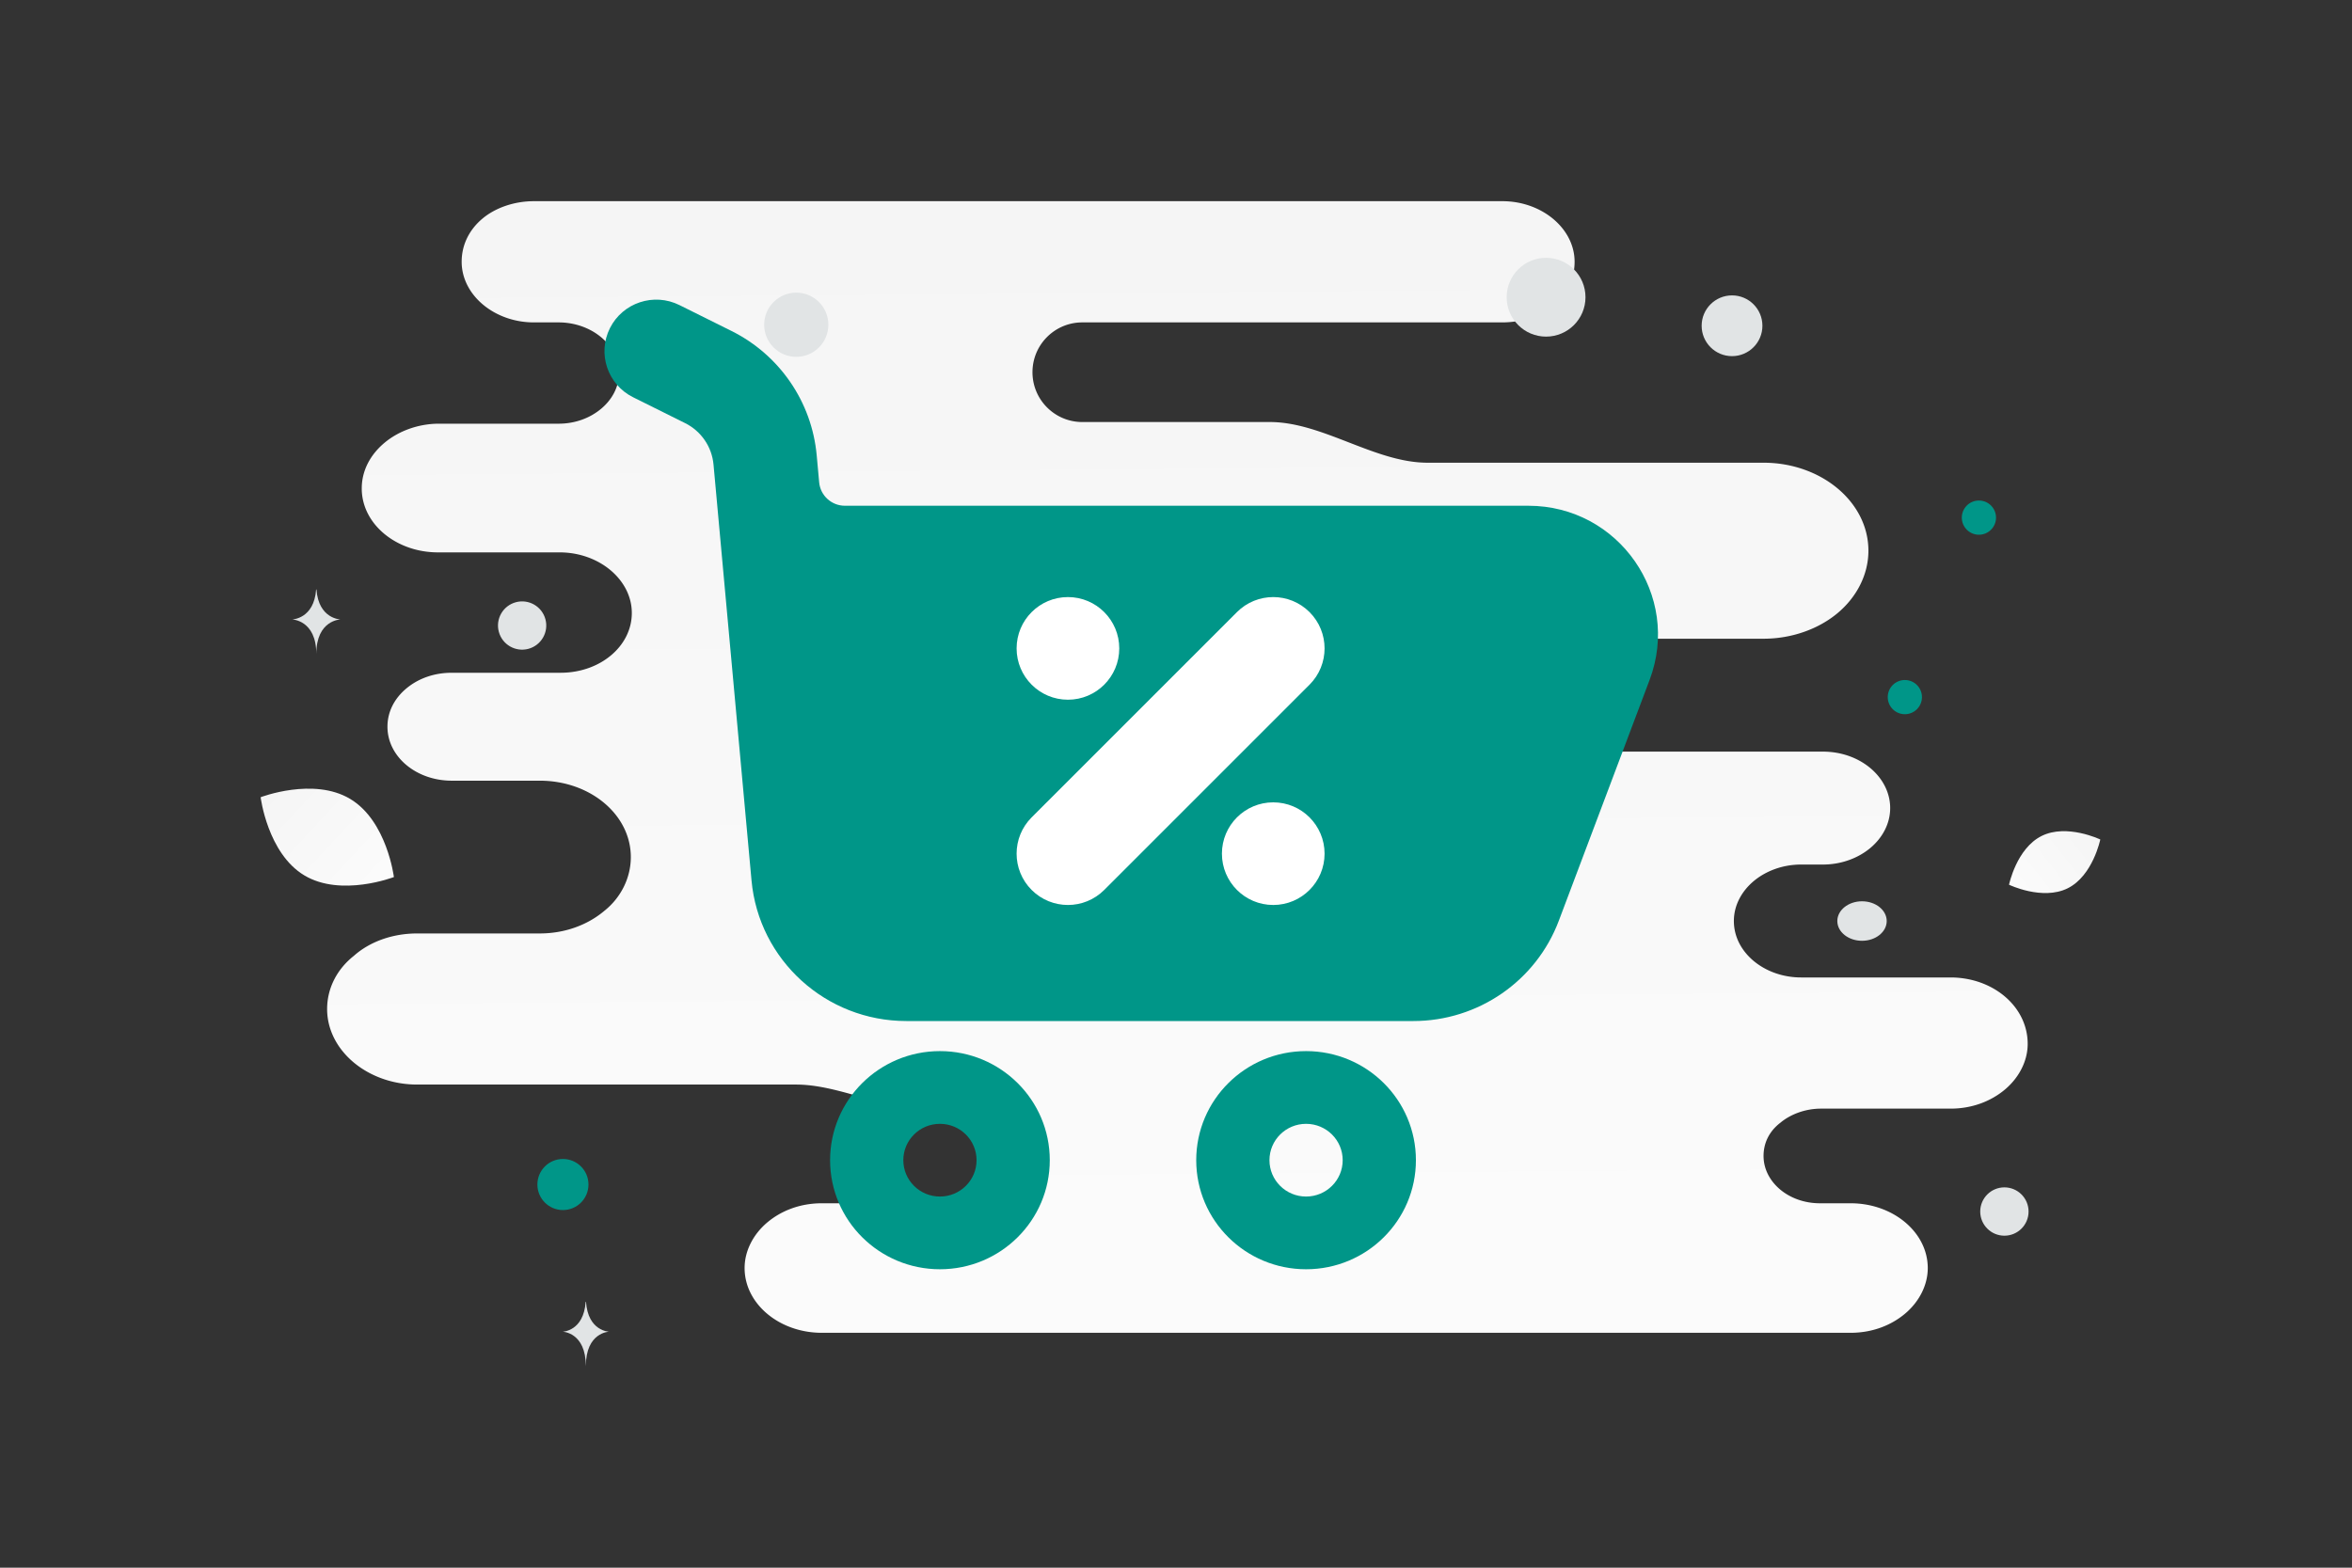 <svg width="900" height="600" viewBox="0 0 900 600" fill="none" xmlns="http://www.w3.org/2000/svg"><rect x="0" y="0" width="900" height="600" fill="#333333" stroke="none"/><path fill="transparent" d="M0 0h900v600H0z"/><path d="M746.372 374.101h-57.16c-14.007 0-25.742-9.533-25.742-21.608 0-6.037 3.029-11.439 7.571-15.252 4.543-3.813 10.978-6.355 18.171-6.355h8.328c7.192 0 13.627-2.542 18.17-6.355 4.542-3.813 7.571-9.215 7.571-15.252 0-11.757-11.357-21.608-25.741-21.608H522.952c-4.562 0-7.493-5.606-7.493-10.168 0-11.439-10.978-20.654-24.606-20.654h-64.97a6.196 6.196 0 1 1 0-12.392h248.944c10.978 0 21.198-3.813 28.391-9.851 7.192-6.037 11.735-14.616 11.735-23.831 0-18.748-18.17-33.682-40.126-33.682H546.251c-20.175 0-40.145-15.57-60.319-15.57h-71.786c-10.529 0-19.065-8.536-19.065-19.066 0-10.529 8.536-19.065 19.065-19.065H574.89c7.571 0 14.764-2.542 19.685-6.673 4.921-4.13 7.949-9.85 7.949-16.523 0-12.71-12.492-23.196-27.634-23.196H204.293c-7.571 0-14.763 2.542-19.684 6.673-4.921 4.13-7.95 9.85-7.95 16.523 0 12.71 12.492 23.196 27.634 23.196h9.464c12.492 0 23.091 8.58 23.091 19.383 0 5.402-2.65 10.168-6.814 13.664-4.164 3.495-9.842 5.719-16.277 5.719h-45.804c-7.95 0-15.521 2.86-20.82 7.309-5.3 4.448-8.707 10.486-8.707 17.476 0 13.664 13.249 24.467 29.148 24.467h46.561c15.142 0 27.634 10.486 27.634 23.196 0 6.356-3.028 12.075-7.949 16.206-4.921 4.131-11.735 6.673-19.306 6.673h-41.64c-6.814 0-12.871 2.224-17.413 6.037-4.543 3.813-7.193 8.897-7.193 14.617 0 11.439 10.978 20.654 24.606 20.654h33.69c19.306 0 34.827 13.028 34.827 29.233 0 7.944-3.786 15.57-10.221 20.654-6.435 5.402-15.142 8.58-24.606 8.58h-46.939c-9.464 0-18.171 3.177-24.227 8.579-6.436 5.084-10.221 12.393-10.221 20.337 0 15.887 15.52 28.915 34.448 28.915h144.941c16.008 0 31.732 8.897 47.739 8.897h26.398c10.09 0 18.27 8.18 18.27 18.271 0 10.091-8.18 18.271-18.27 18.271H314.45c-8.328 0-15.52 2.86-20.82 7.308-5.299 4.449-8.706 10.804-8.706 17.477 0 13.663 13.249 24.785 29.526 24.785h393.689c8.328 0 15.52-2.86 20.82-7.308 5.3-4.449 8.707-10.804 8.707-17.477 0-13.663-13.25-24.785-29.527-24.785h-11.735c-12.114 0-21.577-8.262-21.577-18.112 0-5.084 2.271-9.533 6.435-12.71 3.786-3.178 9.464-5.402 15.521-5.402h49.589c8.328 0 15.521-2.86 20.82-7.308 5.3-4.449 8.707-10.804 8.707-17.477 0-14.299-13.249-25.42-29.527-25.42z" fill="url(#a)"/><path d="M791.199 339.979c-9.641 4.782-22.435-1.367-22.435-1.367s2.843-13.899 12.488-18.675c9.641-4.782 22.43 1.36 22.43 1.36s-2.843 13.9-12.483 18.682z" fill="url(#b)"/><path d="M116.452 335.034c14.077 8.437 34.273.638 34.273.638s-2.641-21.475-16.726-29.902c-14.077-8.437-34.264-.647-34.264-.647s2.641 21.474 16.717 29.911z" fill="url(#c)"/><circle cx="757.238" cy="198.112" r="6.547" transform="rotate(180 757.238 198.112)" fill="#009688"/><circle r="9.774" transform="matrix(-1 0 0 1 215.409 453.35)" fill="#009688"/><circle r="6.544" transform="matrix(-1 0 0 1 728.897 266.803)" fill="#009688"/><circle r="9.249" transform="matrix(-1 0 0 1 766.988 463.688)" fill="#E1E4E5"/><circle r="11.626" transform="matrix(-1 0 0 1 662.766 124.68)" fill="#E1E4E5"/><circle r="9.234" transform="scale(1 -1) rotate(-75 -56.105 -249.891)" fill="#E1E4E5"/><circle r="12.284" transform="matrix(-1 0 0 1 304.695 124.287)" fill="#E1E4E5"/><ellipse rx="9.449" ry="7.559" transform="matrix(-1 0 0 1 712.506 352.509)" fill="#E1E4E5"/><circle r="15.082" transform="matrix(0 1 1 0 591.61 113.752)" fill="#E1E4E5"/><path d="M120.964 225.615h.135c.797 11.294 9.196 11.468 9.196 11.468s-9.262.181-9.262 13.231c0-13.05-9.262-13.231-9.262-13.231s8.396-.174 9.193-11.468zM224.109 498.25h.13c.765 11.26 8.829 11.434 8.829 11.434s-8.892.18-8.892 13.191c0-13.011-8.893-13.191-8.893-13.191s8.061-.174 8.826-11.434z" fill="#E1E4E5"/><path fill-rule="evenodd" clip-rule="evenodd" d="M401.7 444.038c0 23.055-18.818 41.745-42.031 41.745-23.213 0-42.031-18.69-42.031-41.745 0-23.056 18.818-41.746 42.031-41.746 23.213 0 42.031 18.69 42.031 41.746zm-28.02 0c0 7.685-6.273 13.915-14.011 13.915-7.737 0-14.01-6.23-14.01-13.915 0-7.685 6.273-13.915 14.01-13.915 7.738 0 14.011 6.23 14.011 13.915zm168.124 0c0 23.055-18.818 41.745-42.031 41.745-23.213 0-42.031-18.69-42.031-41.745 0-23.056 18.818-41.746 42.031-41.746 23.213 0 42.031 18.69 42.031 41.746zm-28.02 0c0 7.685-6.273 13.915-14.011 13.915-7.738 0-14.01-6.23-14.01-13.915 0-7.685 6.272-13.915 14.01-13.915 7.738 0 14.011 6.23 14.011 13.915z" fill="#009688"/><path d="m308.235 312.945-5.386-102.325c31.031 2.565 93.862 7.694 96.94 7.694 3.077 0 136.69-7.694 203.111-11.541l7.694 61.549-42.315 94.632-27.697 4.616H399.789c-4.924 0-50.778-6.155-73.09-9.232l-18.464-45.393z" fill="#009688"/><path fill-rule="evenodd" clip-rule="evenodd" d="M233.396 125.582c4.895-9.742 16.802-13.691 26.594-8.82l19.892 9.895c18.42 9.164 30.764 27.157 32.628 47.562l.948 10.379c.465 5.079 4.745 8.968 9.871 8.968h261.515c34.6 0 58.549 34.383 46.4 66.615l-34.755 92.209c-8.704 23.092-30.892 38.39-55.681 38.39H346.796c-30.756 0-56.438-23.334-59.223-53.808L273.028 177.79c-.621-6.802-4.736-12.799-10.876-15.854l-19.892-9.895c-9.791-4.871-13.76-16.717-8.864-26.459zm95.339 107.427c-5.828 0-10.398 4.978-9.87 10.753l8.19 89.639c.928 10.158 9.489 17.936 19.741 17.936h194.012c8.263 0 15.659-5.099 18.561-12.797l34.755-92.208c2.43-6.447-2.36-13.323-9.28-13.323H328.735z" fill="#009688"/><path d="m501.101 262.047-78.564 78.563c-7.67 7.67-20.106 7.67-27.776 0-7.67-7.67-7.67-20.106 0-27.776l78.563-78.563c7.671-7.67 20.106-7.67 27.777 0 7.67 7.67 7.67 20.106 0 27.776zm-72.811-13.888c0 10.847-8.793 19.641-19.641 19.641-10.847 0-19.64-8.794-19.64-19.641 0-10.847 8.793-19.641 19.64-19.641 10.848 0 19.641 8.794 19.641 19.641zm39.282 78.563c0 10.847 8.793 19.641 19.64 19.641 10.848 0 19.641-8.794 19.641-19.641 0-10.847-8.793-19.641-19.641-19.641-10.847 0-19.64 8.794-19.64 19.641z" fill="#fff"/><defs><linearGradient id="a" x1="464.412" y1="752.921" x2="455.523" y2="-394.226" gradientUnits="userSpaceOnUse"><stop stop-color="#fff"/><stop offset="1" stop-color="#EEE"/></linearGradient><linearGradient id="b" x1="754.179" y1="354.895" x2="833.692" y2="292.001" gradientUnits="userSpaceOnUse"><stop stop-color="#fff"/><stop offset="1" stop-color="#EEE"/></linearGradient><linearGradient id="c" x1="170.926" y1="362.192" x2="57.659" y2="256.952" gradientUnits="userSpaceOnUse"><stop stop-color="#fff"/><stop offset="1" stop-color="#EEE"/></linearGradient></defs></svg>